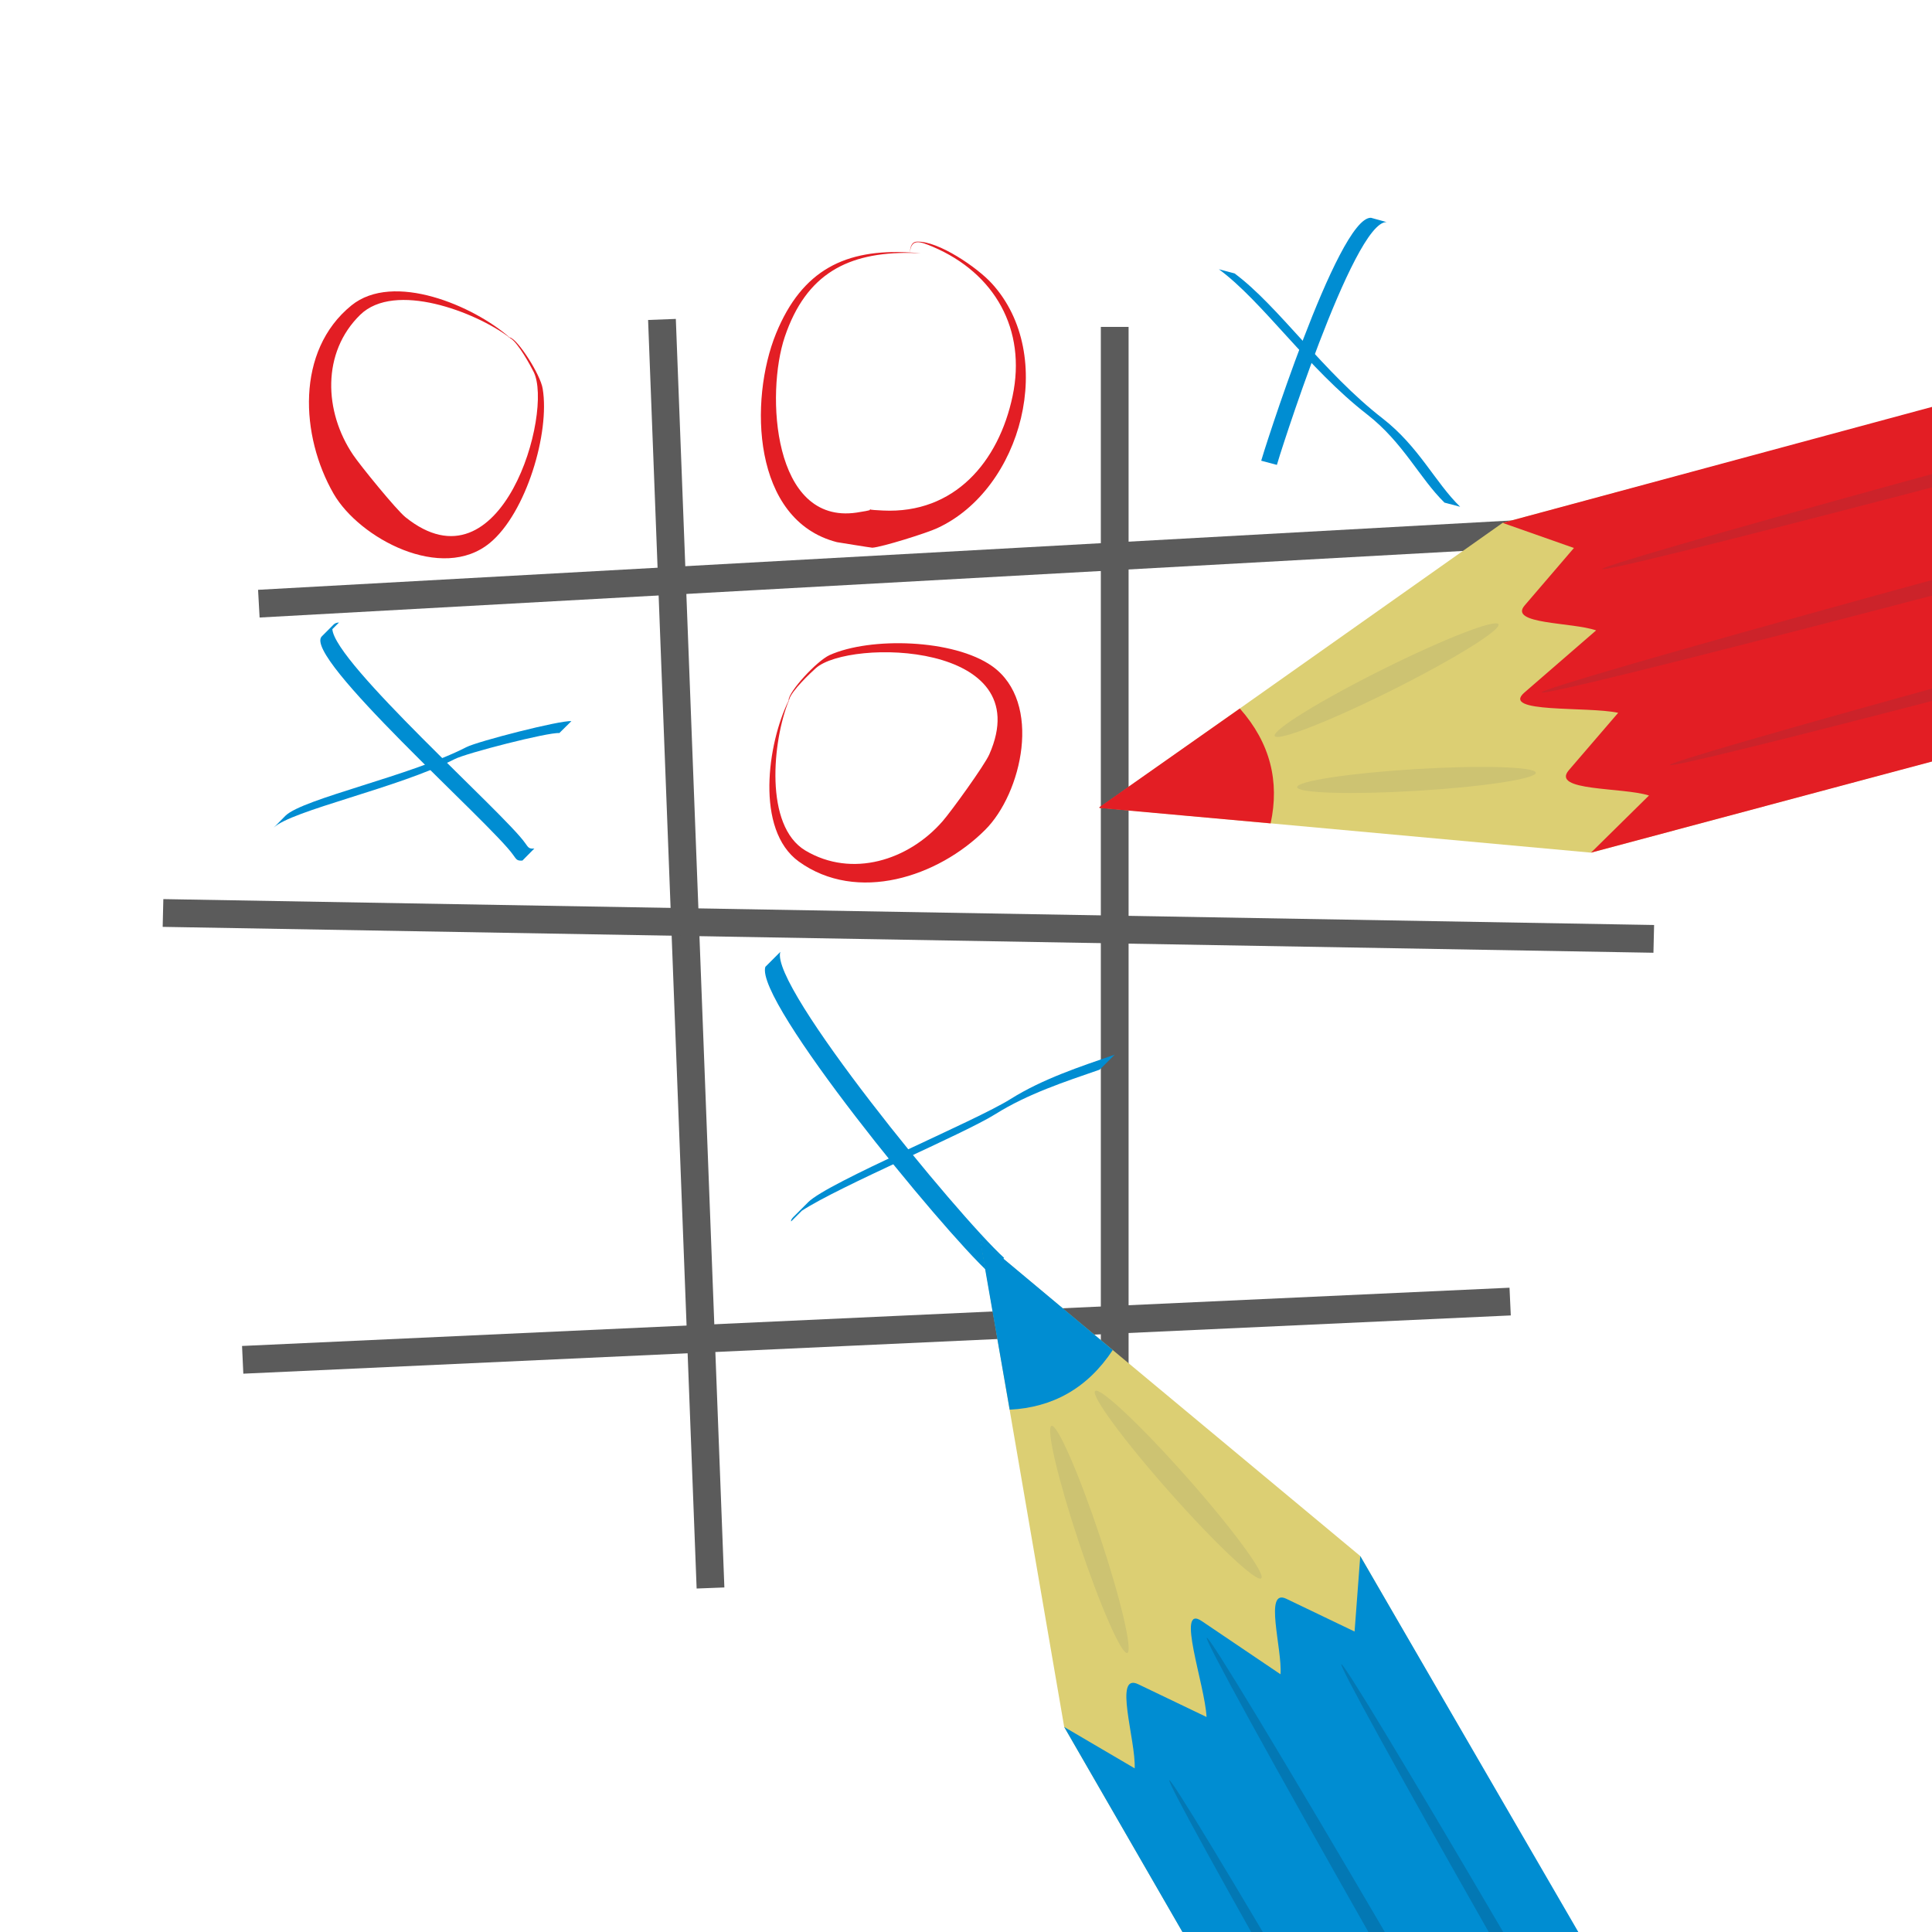 <?xml version="1.0" encoding="UTF-8" standalone="no"?>
<svg
   xmlns:dc="http://purl.org/dc/elements/1.1/"
   xmlns:cc="http://creativecommons.org/ns#"
   xmlns:rdf="http://www.w3.org/1999/02/22-rdf-syntax-ns#"
   xmlns:svg="http://www.w3.org/2000/svg"
   xmlns="http://www.w3.org/2000/svg"
   xmlns:sodipodi="http://sodipodi.sourceforge.net/DTD/sodipodi-0.dtd"
   xmlns:inkscape="http://www.inkscape.org/namespaces/inkscape"
   width="1000"
   height="1000"
   viewBox="0 0 264.583 264.583"
   version="1.1"
   id="svg8"
   inkscape:export-filename="C:\Users\crist\OneDrive\Projects\Github\tic-tac-toe\favicon\favicon.png"
   inkscape:export-xdpi="96"
   inkscape:export-ydpi="96"
   inkscape:version="1.0.1 (3bc2e813f5, 2020-09-07)"
   sodipodi:docname="favicon.svg">
  <defs
     id="defs2">
    <style
       type="text/css"
       id="style923">
   <![CDATA[
    .fil2 {fill:none}
    .fil3 {fill:#008DD2}
    .fil0 {fill:#5B5B5B}
    .fil4 {fill:#DCCF73}
    .fil1 {fill:#E31E24}
    .fil7 {fill:#0378B4}
    .fil6 {fill:#CC232A}
    .fil5 {fill:#CDC372}
   ]]>
  </style>
  </defs>
  <sodipodi:namedview
     id="base"
     pagecolor="#333333"
     bordercolor="#666666"
     borderopacity="1.0"
     inkscape:pageopacity="0"
     inkscape:pageshadow="2"
     inkscape:zoom="1.187"
     inkscape:cx="500"
     inkscape:cy="500"
     inkscape:document-units="px"
     inkscape:current-layer="layer1"
     inkscape:document-rotation="0"
     showgrid="false"
     units="px"
     inkscape:pagecheckerboard="true"
     inkscape:showpageshadow="false"
     borderlayer="true"
     inkscape:window-width="2560"
     inkscape:window-height="1377"
     inkscape:window-x="1912"
     inkscape:window-y="-8"
     inkscape:window-maximized="1" />
  <g
     inkscape:label="Layer 1"
     inkscape:groupmode="layer"
     id="layer1">
    <rect
       style="fill:#ffffff;stroke-width:1.39"
       id="rect833"
       width="264.583"
       height="264.583"
       x="0"
       y="-1.4210855e-14" />
    <g
       style="clip-rule:evenodd;fill-rule:evenodd;image-rendering:optimizeQuality;shape-rendering:geometricPrecision;text-rendering:geometricPrecision"
       id="g1051"
       transform="matrix(0.019,0,0,0.019,22.278,16.81)">
      <rect
         class="fil0"
         transform="matrix(1.175,-0.065,0.065,1.175,687.59,3366.5)"
         width="7775"
         height="170"
         id="rect927"
         x="0"
         y="0" />
      <rect
         class="fil0"
         transform="matrix(1.175,-0.054,0.054,1.175,572.09,8816.7)"
         width="7775"
         height="170"
         id="rect929"
         x="0"
         y="0" />
      <rect
         class="fil0"
         transform="matrix(0,1.177,-1.177,0,6962.1,1471.5)"
         width="7775"
         height="170"
         id="rect931"
         x="0"
         y="0" />
      <rect
         class="fil0"
         transform="matrix(0.045,1.176,-1.176,0.045,3698.7,1413.9)"
         width="7775"
         height="170"
         id="rect933"
         x="0"
         y="0" />
      <rect
         class="fil0"
         transform="matrix(1.382,0.024,-0.028,1.177,4.786,5595.8)"
         width="7775"
         height="170"
         id="rect935"
         x="0"
         y="0" />
      <path
         class="fil1"
         d="m 2517,1563 c -5,-5 -12,-10 -18,-15 -2,0 -3,-1 -5,-2 l -7,-2 10,2 c -245,-184 -824,-404 -1073,-162 -279,272 -261,699 -52,1009 50,75 312,397 378,450 694,558 1068,-759 924,-1047 -23,-46 -111,-209 -169,-244 4,3 8,7 12,11 z m -17,-16 c 2,1 3,1 4,1 57,15 219,267 235,369 53,317 -119,895 -380,1111 -346,286 -941,-32 -1127,-354 -239,-416 -274,-1030 128,-1357 303,-246 882,3 1140,230 z"
         id="path937" />
      <path
         class="fil2"
         d="m 2517,1563 c -128,-152 -841,-479 -1125,-212 -756,711 336,2061 928,1624 249,-184 358,-563 398,-865 43,-317 -67,-349 -201,-555 -3,-4 -24,-9 -30,-11"
         id="path939" />
      <path
         class="fil1"
         d="m 4522,4143 c -3,7 -6,14 -9,22 v 12 l -1,-9 c -115,284 -178,900 121,1078 335,199 742,71 988,-211 60,-68 303,-404 337,-482 360,-815 -1010,-835 -1250,-622 -39,35 -174,162 -193,227 2,-5 5,-10 7,-15 z m -10,21 v -4 c 0,-59 201,-280 295,-323 293,-132 895,-116 1172,80 366,261 213,918 -51,1180 -339,339 -923,531 -1343,228 -316,-229 -225,-853 -73,-1161 z"
         id="path941" />
      <path
         class="fil2"
         d="m 4522,4143 c -113,164 -244,937 87,1142 883,547 1904,-858 1329,-1316 -242,-193 -637,-200 -938,-162 -318,41 -320,156 -485,338 -3,4 -2,26 -2,32"
         id="path943" />
      <path
         class="fil1"
         d="m 5464,941 c -26,-2 -52,-2 -78,-3 v 3 -3 c -444,-4 -747,147 -902,605 -138,409 -87,1355 517,1267 236,-35 -37,-25 191,-15 514,25 834,-350 934,-825 101,-479 -128,-886 -575,-1076 -91,-38 -155,-63 -165,41 26,1 52,3 78,6 z m -78,-6 c 2,-35 9,-77 52,-78 154,-5 433,186 538,301 474,519 218,1483 -393,1764 -74,35 -400,137 -468,141 -10,0 -255,-40 -255,-40 -613,-157 -634,-1025 -439,-1504 189,-462 504,-611 965,-584 z"
         id="path945" />
      <path
         class="fil2"
         d="m 5464,941 c -453,-42 -757,69 -971,498 -230,458 -197,1505 510,1489 566,-12 907,-174 1111,-744 199,-555 -21,-1086 -561,-1295 -83,-32 -167,-64 -167,52"
         id="path947" />
      <path
         class="fil3"
         d="m 1147,3702 86,-86 c 8,-8 21,-13 38,-14 l -48,48 c 16,244 1240,1329 1389,1541 24,33 27,44 67,40 l -86,87 c -40,3 -43,-8 -67,-41 C 2368,5052 1002,3847 1147,3702 Z"
         id="path949" />
      <path
         class="fil2"
         d="m 1228,3645 c -337,23 1174,1352 1341,1589 24,33 27,44 67,41"
         id="path951" />
      <path
         class="fil3"
         d="m 886,4994 c 128,-123 900,-286 1304,-494 83,-42 675,-194 756,-187 l -87,86 c -80,-7 -673,145 -755,188 -404,207 -1177,370 -1304,494 z"
         id="path953" />
      <path
         class="fil2"
         d="m 843,5038 c 128,-124 900,-287 1304,-495 83,-42 675,-194 756,-187"
         id="path955" />
      <path
         class="fil3"
         d="m 8822,716 c -241,-9 -793,1747 -791,1750 l -113,-30 c -2,-3 550,-1759 791,-1751 z"
         id="path957" />
      <path
         class="fil2"
         d="m 8766,700 c -242,-8 -793,1748 -792,1751"
         id="path959" />
      <path
         class="fil3"
         d="m 7726,1086 c 317,235 638,713 1068,1046 262,204 378,461 558,636 l -113,-30 C 9059,2562 8943,2306 8681,2102 8252,1769 7930,1290 7613,1056 Z"
         id="path961" />
      <path
         class="fil2"
         d="m 7669,1071 c 318,235 639,713 1068,1046 263,204 378,461 558,636"
         id="path963" />
      <path
         class="fil3"
         d="m 4452,5976 c -79,246 1275,1897 1613,2206 l -108,108 C 5619,7981 4265,6329 4344,6084 Z"
         id="path965" />
      <path
         class="fil2"
         d="m 4398,6030 c -79,246 1275,1897 1613,2206"
         id="path967" />
      <path
         class="fil3"
         d="m 4530,7919 c -3,-8 3,-18 15,-31 l 108,-108 c 145,-144 1206,-584 1458,-743 233,-146 500,-233 751,-320 l -108,108 c -251,87 -518,174 -751,320 -229,144 -1125,520 -1396,697 z"
         id="path969" />
      <path
         class="fil2"
         d="m 4583,7865 c -29,-97 1200,-602 1474,-774 233,-146 500,-233 751,-320"
         id="path971" />
      <polygon
         class="fil4"
         points="9658,2884 20204,58 20841,2435 10295,5261 6751,4937 "
         id="polygon973" />
      <path
         class="fil1"
         d="M 7986,5050 6754,4939 c -6,-1 -1,-4 -2,-6 l 1012,-711 c 220,249 287,526 222,828 z"
         id="path975" />
      <path
         class="fil1"
         d="m 10295,5261 418,-412 c -192,-61 -709,-29 -578,-182 l 356,-414 c -225,-48 -850,5 -676,-146 l 517,-448 c -172,-60 -634,-43 -515,-180 L 10172,3065 9658,2884 20336,0 c 45,168 -42,371 4,539 28,106 312,146 347,252 68,202 -71,384 -41,598 17,120 281,190 326,316 80,221 -44,499 10,700 z"
         id="path977" />
      <ellipse
         class="fil5"
         transform="matrix(-0.086,-1.424,1.424,-0.086,9037.1,4737)"
         rx="55"
         ry="604"
         id="ellipse979"
         cx="0"
         cy="0" />
      <ellipse
         class="fil5"
         transform="matrix(0.667,1.335,1.335,-0.667,8821.9,4017.6)"
         rx="55"
         ry="604"
         id="ellipse981"
         cx="0"
         cy="0" />
      <ellipse
         class="fil6"
         transform="matrix(-0.111,-0.413,1.378,-0.369,15114,3491)"
         rx="121"
         ry="3086"
         id="ellipse983"
         cx="0"
         cy="0" />
      <ellipse
         class="fil6"
         transform="matrix(-0.111,-0.413,1.378,-0.369,14628,2078.2)"
         rx="121"
         ry="3086"
         id="ellipse985"
         cx="0"
         cy="0" />
      <ellipse
         class="fil6"
         transform="matrix(-0.129,-0.48,1.601,-0.429,14880,2782.2)"
         rx="121"
         ry="3086"
         id="ellipse987"
         cx="0"
         cy="0" />
      <polygon
         class="fil4"
         points="8632,10331 14098,19797 11964,21029 6498,11563 5894,8052 "
         id="polygon989" />
      <path
         class="fil3"
         d="M 6105,9276 5892,8056 c 0,-7 4,-3 6,-4 l 950,794 c -184,278 -435,414 -743,430 z"
         id="path991" />
      <path
         class="fil3"
         d="m 6498,11563 508,298 c 9,-202 -156,-694 26,-606 l 492,236 c -11,-230 -225,-821 -34,-691 l 567,383 c 14,-181 -122,-623 42,-544 l 492,236 41,-544 5556,9579 c -151,87 -369,55 -520,143 -96,55 -60,340 -154,401 -178,118 -390,30 -589,115 -112,48 -111,322 -220,398 -194,134 -495,86 -675,190 z"
         id="path993" />
      <ellipse
         class="fil5"
         transform="matrix(1.355,-0.452,0.452,1.355,6679.6,10211)"
         rx="55"
         ry="604"
         id="ellipse995"
         cx="0"
         cy="0" />
      <ellipse
         class="fil5"
         transform="matrix(-1.118,0.991,0.991,1.118,7319.6,9816.3)"
         rx="55"
         ry="604"
         id="ellipse997"
         cx="0"
         cy="0" />
      <ellipse
         class="fil7"
         transform="matrix(0.371,-0.214,0.714,1.237,9459.1,15764)"
         rx="121"
         ry="3086"
         id="ellipse999"
         cx="0"
         cy="0" />
      <ellipse
         class="fil7"
         transform="matrix(0.371,-0.214,0.714,1.237,10699,14928)"
         rx="121"
         ry="3086"
         id="ellipse1001"
         cx="0"
         cy="0" />
      <ellipse
         class="fil7"
         transform="matrix(0.431,-0.249,0.829,1.437,10084,15354)"
         rx="121"
         ry="3086"
         id="ellipse1003"
         cx="0"
         cy="0" />
    </g>
  </g>
</svg>
